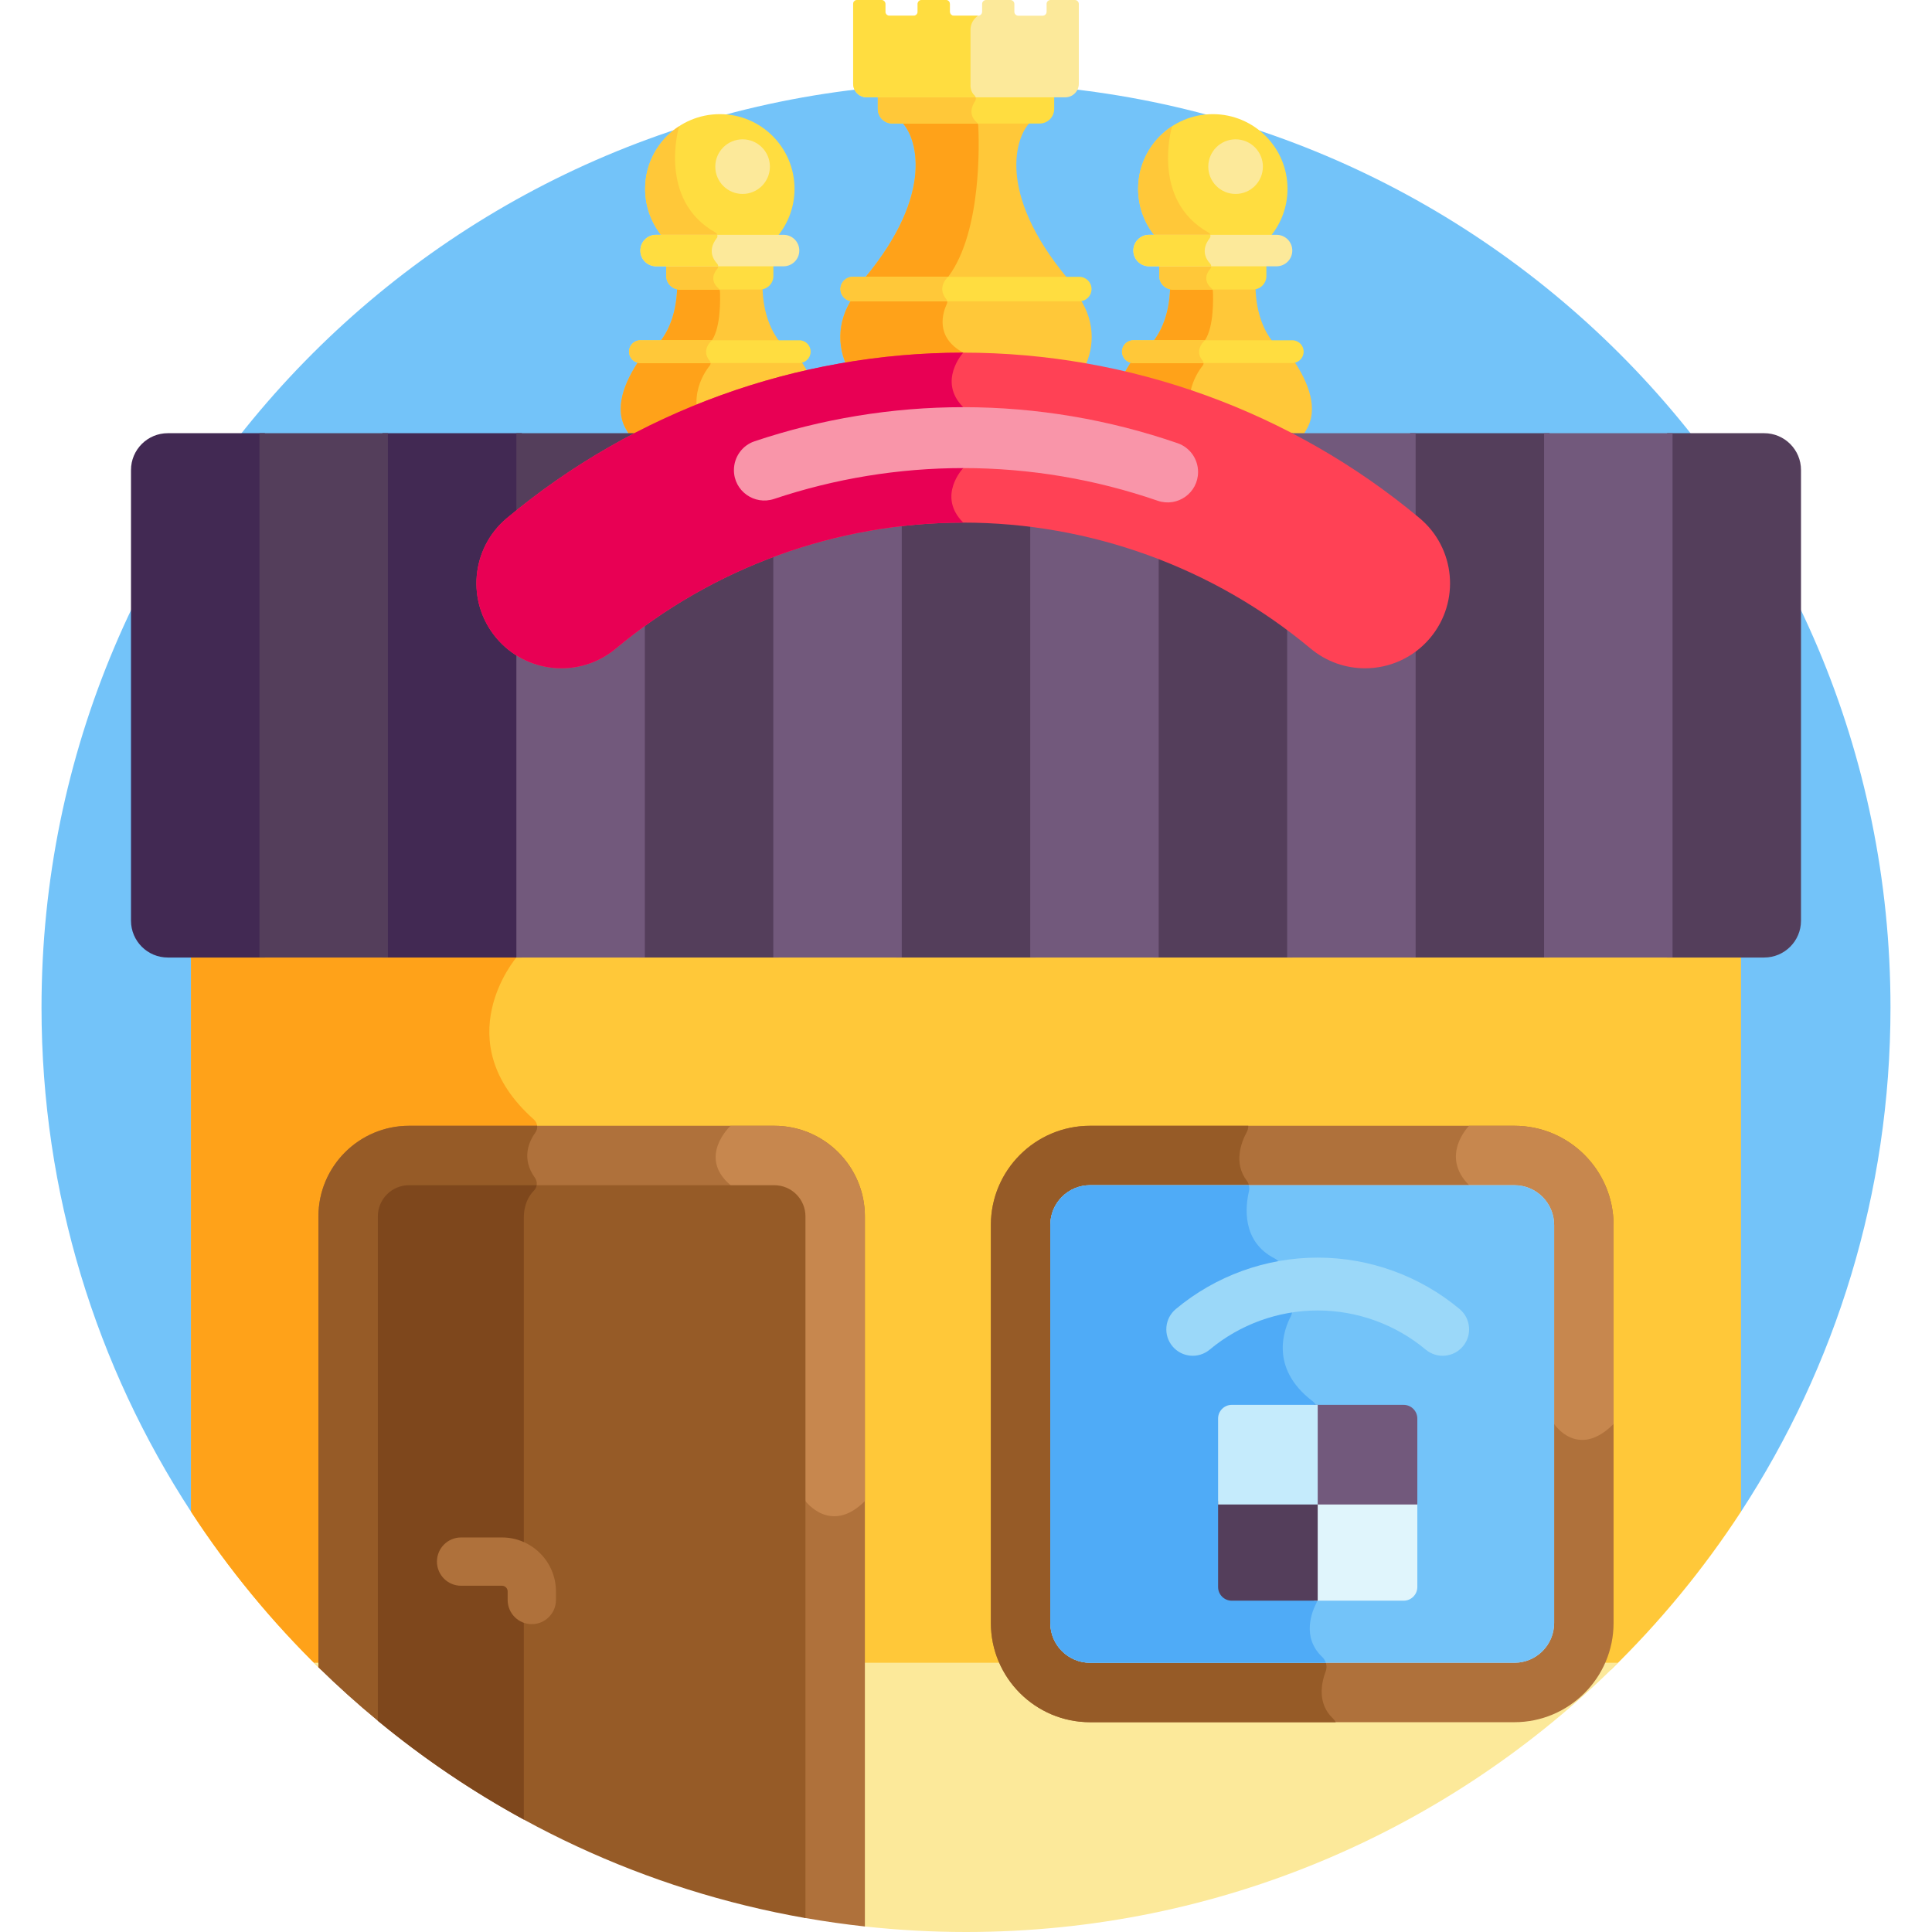 <svg id="Layer_1" enable-background="new 0 0 512 512" height="512" viewBox="0 0 512 512" width="512" xmlns="http://www.w3.org/2000/svg"><g><path d="m50.623 400.608 410.753.001c25.051-38.429 39.622-84.314 39.622-133.607 0-135.309-109.689-244.998-244.998-244.998s-244.998 109.69-244.998 244.998c0 49.294 14.57 95.178 39.621 133.606z" fill="#73c3f9"/><g><path d="m202.073 76.362c-.224.044-.455.069-.692.069h-21.238c-.237 0-.468-.024-.692-.069-.23 7.173-2.54 11.622-4.478 14.11h31.578c-1.938-2.489-4.248-6.938-4.478-14.11z" fill="#ffc839"/></g><path d="m188.581 90.259c.063-.059.12-.122.166-.195 2.32-3.614 2.129-11.034 2.04-12.902-.013-.28-.15-.529-.358-.716-.006-.005-.011-.011-.016-.016h-10.268c-.237 0-.468-.024-.692-.069-.23 7.173-2.54 11.622-4.478 14.11h13.397c.082-.088.156-.162.209-.212z" fill="#ffa219"/><path d="m167.374 116.468c.169-.009.339-.014.51-.014h45.771c.172 0 .342.005.511.014.414-.906.866-1.748 1.342-2.521 3.351-5.433.718-12.509-3.535-18.72h-42.408c-4.185 6.112-6.955 13.174-3.535 18.72.478.773.93 1.615 1.344 2.521z" fill="#ffc839"/><path d="m188.1 96.874c.304-.379.273-.92-.042-1.291-.101-.119-.184-.237-.267-.355h-18.224c-4.185 6.112-6.955 13.174-3.535 18.72.477.772.928 1.614 1.342 2.521.169-.009.339-.014.51-.014h20.129c-6.819-9.511-1.729-17.316.087-19.581z" fill="#ffa219"/><path d="m211.813 90.174c-3.102 0-39.001 0-42.102 0-1.666 0-3.017 1.351-3.017 3.017 0 1.667 1.351 3.017 3.017 3.017h42.102c1.666 0 3.017-1.351 3.017-3.017.001-1.666-1.35-3.017-3.017-3.017z" fill="#ffdd40"/><path d="m169.711 90.174c-1.667 0-3.017 1.351-3.017 3.017s1.351 3.017 3.017 3.017h18.596c-.013-.223-.096-.445-.249-.626-2.165-2.549.028-4.858.523-5.324.028-.026.048-.058.073-.085-9.007.001-17.504.001-18.943.001z" fill="#ffc839"/><path d="m206.12 62.527c2.772-3.406 4.436-7.75 4.436-12.483 0-10.932-8.862-19.794-19.794-19.794s-19.794 8.862-19.794 19.794c0 4.734 1.664 9.077 4.436 12.483z" fill="#ffdd40"/><path d="m189.637 61.637c-15.394-8.623-9.744-27.933-9.674-28.17-5.411 3.533-8.995 9.632-8.995 16.576 0 4.734 1.664 9.077 4.436 12.483h14.715c.008-.353-.146-.701-.482-.889z" fill="#ffc839"/><path d="m201.381 76.729h-21.238c-1.966 0-3.575-1.609-3.575-3.575v-3.178h28.388v3.178c0 1.966-1.609 3.575-3.575 3.575z" fill="#ffdd40"/><path d="m176.568 73.153c0 1.966 1.609 3.575 3.575 3.575h10.505c-.059-.103-.129-.2-.22-.282-2.37-2.13-1.215-4.191-.34-5.212.313-.365.309-.882.028-1.26h-13.548z" fill="#ffc839"/><path d="m207.652 70.571h-33.779c-2.304 0-4.171-1.867-4.171-4.171 0-2.304 1.868-4.171 4.171-4.171h33.779c2.304 0 4.171 1.868 4.171 4.171 0 2.303-1.868 4.171-4.171 4.171z" fill="#fce99a"/><path d="m169.702 66.4c0 2.304 1.867 4.171 4.171 4.171h16.457c-.002-.244-.09-.488-.267-.682-2.533-2.779-1.182-5.417-.14-6.752.212-.271.251-.607.164-.908h-16.215c-2.303 0-4.17 1.867-4.17 4.171z" fill="#ffdd40"/><path d="m204.031 44.159c0 3.997-3.24 7.237-7.237 7.237s-7.237-3.24-7.237-7.237 3.24-7.237 7.237-7.237 7.237 3.24 7.237 7.237z" fill="#fce99a"/><g><path d="m332.721 76.362c-.224.044-.455.069-.692.069h-21.237c-.237 0-.468-.024-.692-.069-.23 7.173-2.54 11.622-4.478 14.11h31.578c-1.939-2.489-4.249-6.938-4.479-14.11z" fill="#ffc839"/></g><path d="m319.228 90.259c.063-.059.12-.122.166-.195 2.32-3.614 2.129-11.034 2.04-12.902-.013-.28-.15-.529-.358-.716-.006-.005-.01-.011-.016-.016h-10.268c-.237 0-.468-.024-.692-.069-.23 7.173-2.54 11.622-4.478 14.11h13.397c.083-.088.157-.162.209-.212z" fill="#ffa219"/><path d="m298.022 116.468c.169-.009.339-.014.51-.014h45.771c.172 0 .342.005.511.014.414-.906.866-1.748 1.342-2.521 3.351-5.433.718-12.509-3.535-18.72h-42.408c-4.185 6.112-6.955 13.174-3.535 18.72.478.773.93 1.615 1.344 2.521z" fill="#ffc839"/><path d="m318.747 96.874c.304-.379.273-.92-.042-1.291-.101-.119-.184-.237-.267-.355h-18.224c-4.185 6.112-6.955 13.174-3.535 18.72.477.772.928 1.614 1.342 2.521.169-.009.339-.014.51-.014h20.129c-6.818-9.511-1.728-17.316.087-19.581z" fill="#ffa219"/><path d="m342.461 90.174c-3.102 0-39.001 0-42.102 0-1.666 0-3.017 1.351-3.017 3.017 0 1.667 1.351 3.017 3.017 3.017h42.102c1.666 0 3.017-1.351 3.017-3.017s-1.35-3.017-3.017-3.017z" fill="#ffdd40"/><path d="m300.359 90.174c-1.667 0-3.017 1.351-3.017 3.017s1.351 3.017 3.017 3.017h18.596c-.013-.223-.096-.445-.249-.626-2.165-2.549.028-4.858.523-5.324.028-.026.048-.058.073-.085-9.007.001-17.504.001-18.943.001z" fill="#ffc839"/><path d="m336.768 62.527c2.772-3.406 4.436-7.75 4.436-12.483 0-10.932-8.862-19.794-19.794-19.794s-19.794 8.862-19.794 19.794c0 4.734 1.664 9.077 4.436 12.483z" fill="#ffdd40"/><path d="m320.285 61.637c-15.394-8.623-9.744-27.933-9.674-28.17-5.411 3.533-8.995 9.632-8.995 16.576 0 4.734 1.664 9.077 4.436 12.483h14.715c.008-.353-.146-.701-.482-.889z" fill="#ffc839"/><path d="m332.029 76.729h-21.237c-1.966 0-3.575-1.609-3.575-3.575v-3.178h28.388v3.178c-.001 1.966-1.61 3.575-3.576 3.575z" fill="#ffdd40"/><path d="m307.216 73.153c0 1.966 1.609 3.575 3.575 3.575h10.504c-.059-.103-.129-.2-.22-.282-2.37-2.13-1.215-4.191-.34-5.212.313-.365.309-.882.028-1.26h-13.548v3.179z" fill="#ffc839"/><path d="m338.3 70.571h-33.779c-2.304 0-4.171-1.867-4.171-4.171 0-2.304 1.867-4.171 4.171-4.171h33.779c2.304 0 4.171 1.868 4.171 4.171 0 2.303-1.868 4.171-4.171 4.171z" fill="#fce99a"/><path d="m300.35 66.4c0 2.304 1.867 4.171 4.171 4.171h16.457c-.002-.244-.09-.488-.267-.682-2.534-2.779-1.182-5.417-.14-6.752.212-.271.251-.607.165-.908h-16.215c-2.304 0-4.171 1.867-4.171 4.171z" fill="#ffdd40"/><path d="m273.014 32.414h-34.027c3.719 3.561 9.139 18.444-9.818 41.265h53.662c-18.957-22.821-13.536-37.704-9.817-41.265z" fill="#ffc839"/><path d="m251.187 73.443c.064-.06.122-.122.174-.192 8.954-12.081 8.085-36.181 7.886-40.001-.017-.326-.179-.616-.42-.836h-19.842c3.719 3.561 9.139 18.444-9.818 41.265h21.786c.095-.101.177-.182.234-.236z" fill="#ffa219"/><path d="m226.904 101.635c.182-.01.365-.015.548-.015h57.095c.185 0 .368.005.55.015.445-.974.931-1.88 1.444-2.711 3.604-5.843 3.977-13.451-.597-20.131h-59.886c-4.501 6.573-4.276 14.167-.597 20.131.512.831.998 1.737 1.443 2.711z" fill="#ffc839"/><path d="m225.461 98.924c.512.831.998 1.736 1.443 2.711.182-.01.365-.015.548-.015h23.531l4.285-4.284v-3.884c-7.649-4.145-5.368-10.747-4.354-12.9.197-.417.145-.912-.145-1.271-.133-.165-.247-.327-.352-.488h-24.359c-4.501 6.573-4.275 14.168-.597 20.131z" fill="#ffa219"/><path d="m286.023 73.359c-3.335 0-56.711 0-60.046 0-1.792 0-3.245 1.453-3.245 3.245s1.453 3.245 3.245 3.245h60.046c1.792 0 3.245-1.453 3.245-3.245s-1.453-3.245-3.245-3.245z" fill="#ffdd40"/><path d="m225.977 73.359c-1.792 0-3.245 1.453-3.245 3.245s1.453 3.245 3.245 3.245h25.035c-.031-.204-.109-.4-.243-.567-2.383-2.943-.088-5.364.419-5.838.028-.026.051-.057.077-.084-12.455-.001-23.807-.001-25.288-.001z" fill="#ffc839"/><path d="m275.525 32.734h-39.05c-2.115 0-3.845-1.73-3.845-3.845v-3.418h46.74v3.418c0 2.115-1.73 3.845-3.845 3.845z" fill="#ffdd40"/><path d="m232.63 28.89c0 2.114 1.73 3.844 3.845 3.844h22.604c-.07-.119-.152-.233-.257-.329-2.233-2.017-1.266-4.329-.405-5.615.269-.402.252-.93-.01-1.318h-25.777z" fill="#ffc839"/><path d="m277.36 1.054v2.057c0 .582-.472 1.054-1.054 1.054h-6.436c-.582 0-1.054-.472-1.054-1.054v-2.057c0-.582-.472-1.054-1.054-1.054h-6.436c-.582 0-1.054.472-1.054 1.054v2.057c0 .582-.472 1.054-1.054 1.054h-6.436c-.582 0-1.054-.472-1.054-1.054v-2.057c0-.582-.472-1.054-1.054-1.054h-6.436c-.582 0-1.054.472-1.054 1.054v2.057c0 .582-.472 1.054-1.054 1.054h-6.436c-.582 0-1.054-.472-1.054-1.054v-2.057c0-.582-.472-1.054-1.054-1.054h-6.436c-.582 0-1.054.472-1.054 1.054 0 .56 0 21.178 0 21.144 0 1.985 1.609 3.594 3.594 3.594h52.619c1.985 0 3.594-1.609 3.594-3.594 0-.825 0-21.768 0-21.144 0-.582-.472-1.054-1.054-1.054h-6.436c-.581 0-1.053.472-1.053 1.054z" fill="#fce99a"/><path d="m251.728 3.111v-2.057c0-.582-.472-1.054-1.054-1.054h-6.436c-.582 0-1.054.472-1.054 1.054v2.057c0 .582-.472 1.054-1.054 1.054h-6.436c-.582 0-1.054-.472-1.054-1.054v-2.057c0-.582-.472-1.054-1.054-1.054h-6.436c-.582 0-1.054.472-1.054 1.054 0 .56 0 21.178 0 21.144 0 1.985 1.609 3.594 3.594 3.594h28.865c-.058-.203-.152-.395-.318-.54-1.115-.972-1.039-2.604-1.039-2.604s0-12.021 0-14.688 2.02-3.796 2.02-3.796h-6.436c-.582.001-1.054-.47-1.054-1.053z" fill="#ffdd40"/><path d="m461.376 251.828h-410.753v148.78c9.942 15.252 21.538 29.325 34.532 41.971h341.691c12.994-12.646 24.589-26.718 34.531-41.97v-148.781z" fill="#ffc839"/><path d="m50.623 400.608c9.942 15.252 21.538 29.325 34.532 41.971h53.668c0-51.799 0-115.952 0-119.869 0-3.644 1.399-5.887 2.658-7.168.92-.936 1.036-2.365.271-3.432-3.652-5.091-1.583-9.599.135-11.98.782-1.084.571-2.584-.428-3.472-23.482-20.887-4.613-42.903-4.613-42.903l-3.025-1.927h-83.198z" fill="#ffa219"/><path d="m83.181 440.653c.401.399.813.786 1.217 1.183l144.804 68.7c8.803.957 17.741 1.464 26.798 1.464 67.443 0 128.516-27.256 172.819-71.347z" fill="#fce99a"/><path d="m401.323 298.342h-112.442c-14.496 0-26.29 11.793-26.29 26.29v105.48c0 14.497 11.794 26.29 26.29 26.29h112.442c14.496 0 26.29-11.793 26.29-26.29v-105.48c0-14.497-11.793-26.29-26.29-26.29z" fill="#af713b"/><path d="m401.323 298.342h-11.997s-7.871 7.878 0 15.749l22.538 63.281s6.251 9.498 15.749 0v-52.74c0-14.497-11.793-26.29-26.29-26.29z" fill="#c7874e"/><path d="m330.811 298.342h-41.93c-14.496 0-26.29 11.794-26.29 26.29v105.48c0 14.496 11.794 26.29 26.29 26.29h65.114c-.197-.358-.439-.694-.743-.98-4.247-4.002-3.069-9.49-1.922-12.523.506-1.338.085-2.824-.952-3.809-5.497-5.22-2.674-12.035-1.558-14.197.258-.501.385-1.06.385-1.624v-49.169c0-1.098-.519-2.134-1.392-2.8-11.522-8.796-7.498-19.112-5.748-22.436.402-.763.492-1.651.278-2.487l-2.727-10.615c-.252-.98-.92-1.799-1.821-2.26-8.869-4.535-7.716-13.94-6.818-17.752.232-.984.049-2.033-.561-2.838-3.582-4.73-1.488-10.18-.023-12.877.29-.53.424-1.113.418-1.693z" fill="#965b27"/><path d="m401.323 314.091h-112.442c-5.822 0-10.541 4.719-10.541 10.541v105.48c0 5.822 4.719 10.541 10.541 10.541h112.443c5.822 0 10.541-4.719 10.541-10.541v-105.48c-.001-5.822-4.72-10.541-10.542-10.541z" fill="#e0e0e0"/><path d="m205.191 298.342h-96.792c-13.24 0-24.012 10.772-24.012 24.013v119.475c5.068 4.975 10.357 9.725 15.84 14.247l113.198 52.219c5.205.912 10.466 1.661 15.779 2.24v-188.181c0-13.241-10.772-24.013-24.013-24.013z" fill="#af713b"/><path d="m205.191 298.342h-11.576s-8.917 8.212 0 15.749 19.84 83.712 19.84 83.712 6.706 9.042 15.749 0v-75.448c0-13.241-10.772-24.013-24.013-24.013z" fill="#c7874e"/><path d="m138.823 322.711c0-3.644 1.399-5.887 2.658-7.168.92-.936 1.036-2.365.271-3.432-3.652-5.091-1.583-9.599.135-11.98.387-.536.529-1.174.455-1.789h-33.943c-13.24 0-24.012 10.772-24.012 24.013v119.475c5.068 4.975 10.357 9.725 15.84 14.247l38.596 17.805c0-52.34 0-146.403 0-151.171z" fill="#965b27"/><path d="m205.191 314.091h-96.792c-4.564 0-8.264 3.7-8.264 8.264v133.681c31.973 26.393 70.757 44.822 113.319 52.275v-185.957c.001-4.564-3.699-8.263-8.263-8.263z" fill="#965b27"/><path d="m138.823 322.711c0-3.644 1.399-5.887 2.658-7.168.405-.412.645-.922.731-1.452h-33.813c-4.564 0-8.264 3.7-8.264 8.264v133.681c11.991 9.898 24.94 18.677 38.687 26.176.001-49.922.001-154.467.001-159.501z" fill="#7e471c"/><g><path d="m140.932 430.415c-3.534 0-6.398-2.864-6.398-6.398v-2.281c0-.825-.671-1.496-1.496-1.496h-10.844c-3.534 0-6.398-2.864-6.398-6.398s2.865-6.398 6.398-6.398h10.844c7.881 0 14.293 6.412 14.293 14.293v2.281c0 3.533-2.865 6.397-6.399 6.397z" fill="#af713b"/></g><path d="m401.323 314.091h-112.442c-5.822 0-10.541 4.719-10.541 10.541v105.48c0 5.822 4.719 10.541 10.541 10.541h112.443c5.822 0 10.541-4.719 10.541-10.541v-105.48c-.001-5.822-4.72-10.541-10.542-10.541z" fill="#73c3f9"/><path d="m278.34 324.632v105.48c0 5.822 4.719 10.541 10.541 10.541h62.482c-.19-.582-.521-1.124-.984-1.564-5.497-5.22-2.674-12.035-1.558-14.197.258-.501.385-1.06.385-1.624v-49.168c0-1.098-.519-2.134-1.392-2.8-11.522-8.796-7.498-19.112-5.748-22.436.402-.763.492-1.651.278-2.487l-2.727-10.615c-.252-.98-.92-1.799-1.821-2.26-8.869-4.535-7.716-13.94-6.818-17.752.13-.552.115-1.121-.018-1.66h-42.079c-5.822.001-10.541 4.72-10.541 10.542z" fill="#4fabf7"/><g><path d="m377.832 357.666c-8.013-6.693-18.179-10.378-28.626-10.378-10.448 0-20.614 3.686-28.627 10.378-2.969 2.479-7.385 2.083-9.865-.886s-2.083-7.385.886-9.865c10.527-8.792 23.883-13.635 37.606-13.635s27.079 4.843 37.606 13.635c2.969 2.48 3.366 6.896.886 9.865-2.48 2.97-6.898 3.365-9.866.886z" fill="#9bd8f9"/></g><g fill="#543e5b"><path d="m169.445 114.802h36.934v138.953h-36.934z"/><path d="m237.533 114.802h36.934v138.953h-36.934z"/><path d="m305.621 114.802h36.934v138.953h-36.934z"/></g><path d="m101.357 114.802h36.934v138.953h-36.934z" fill="#422953"/><path d="m467.521 114.802h-25.724v138.953h25.724c5.393 0 9.765-4.372 9.765-9.765v-119.423c0-5.393-4.372-9.765-9.765-9.765z" fill="#543e5b"/><path d="m70.203 114.802h-25.724c-5.393 0-9.765 4.372-9.765 9.765v119.423c0 5.393 4.372 9.765 9.765 9.765h25.724z" fill="#422953"/><path d="m373.709 114.802h36.934v138.953h-36.934z" fill="#543e5b"/><path d="m273.022 114.802h34.044v138.953h-34.044z" fill="#72597c"/><path d="m341.11 114.802h34.044v138.953h-34.044z" fill="#72597c"/><path d="m204.934 114.802h34.044v138.953h-34.044z" fill="#72597c"/><path d="m68.758 114.802h34.044v138.953h-34.044z" fill="#543e5b"/><path d="m409.198 114.802h34.044v138.953h-34.044z" fill="#72597c"/><path d="m136.846 152.461h34.044v101.294h-34.044z" fill="#72597c"/><path d="m136.846 114.802h34.044v39.159h-34.044z" fill="#543e5b"/><path d="m371.973 424.202h-23.772v-26.4h27.405v22.768c0 2.006-1.627 3.632-3.633 3.632z" fill="#e0f5fc"/><path d="m375.606 398.702h-27.405v-26.4h23.772c2.006 0 3.633 1.626 3.633 3.633z" fill="#72597c"/><path d="m349.206 424.202h-22.768c-2.006 0-3.633-1.626-3.633-3.633v-22.768h26.4v26.401z" fill="#543e5b"/><path d="m349.206 398.702h-26.4v-22.768c0-2.006 1.626-3.633 3.633-3.633h22.768v26.401z" fill="#c5ebfc"/><g><path d="m361.745 177.105c-5.092 0-10.212-1.717-14.426-5.236-25.766-21.521-58.457-33.373-92.051-33.373-33.596 0-66.286 11.852-92.052 33.373-9.546 7.973-23.749 6.699-31.723-2.848s-6.699-23.749 2.848-31.723c33.851-28.273 76.797-43.845 120.927-43.845 44.129 0 87.075 15.572 120.925 43.845 9.547 7.974 10.822 22.176 2.848 31.723-4.454 5.333-10.852 8.084-17.296 8.084z" fill="#ff4155"/><path d="m134.341 137.297c-9.547 7.974-10.822 22.176-2.848 31.723s22.177 10.821 31.723 2.848c25.766-21.521 58.456-33.372 92.052-33.372-7.072-7.072 0-14.451 0-14.451v-16.14c-6.898-6.898 0-14.452 0-14.452-44.13-.001-87.076 15.571-120.927 43.844z" fill="#e80054"/></g><path d="m194.497 124.586c0 5.52 5.412 9.386 10.646 7.635 16.054-5.369 32.982-8.176 50.125-8.176 17.641 0 35.053 2.975 51.52 8.655 5.247 1.81 10.714-2.066 10.714-7.616 0-3.434-2.167-6.508-5.413-7.629-18.161-6.268-37.366-9.55-56.821-9.55-18.913 0-37.587 3.105-55.297 9.035-3.278 1.097-5.474 4.189-5.474 7.646z" fill="#f995a9"/><path d="m334.679 44.159c0 3.997-3.24 7.237-7.237 7.237s-7.237-3.24-7.237-7.237 3.24-7.237 7.237-7.237 7.237 3.24 7.237 7.237z" fill="#fce99a"/></g></svg>
